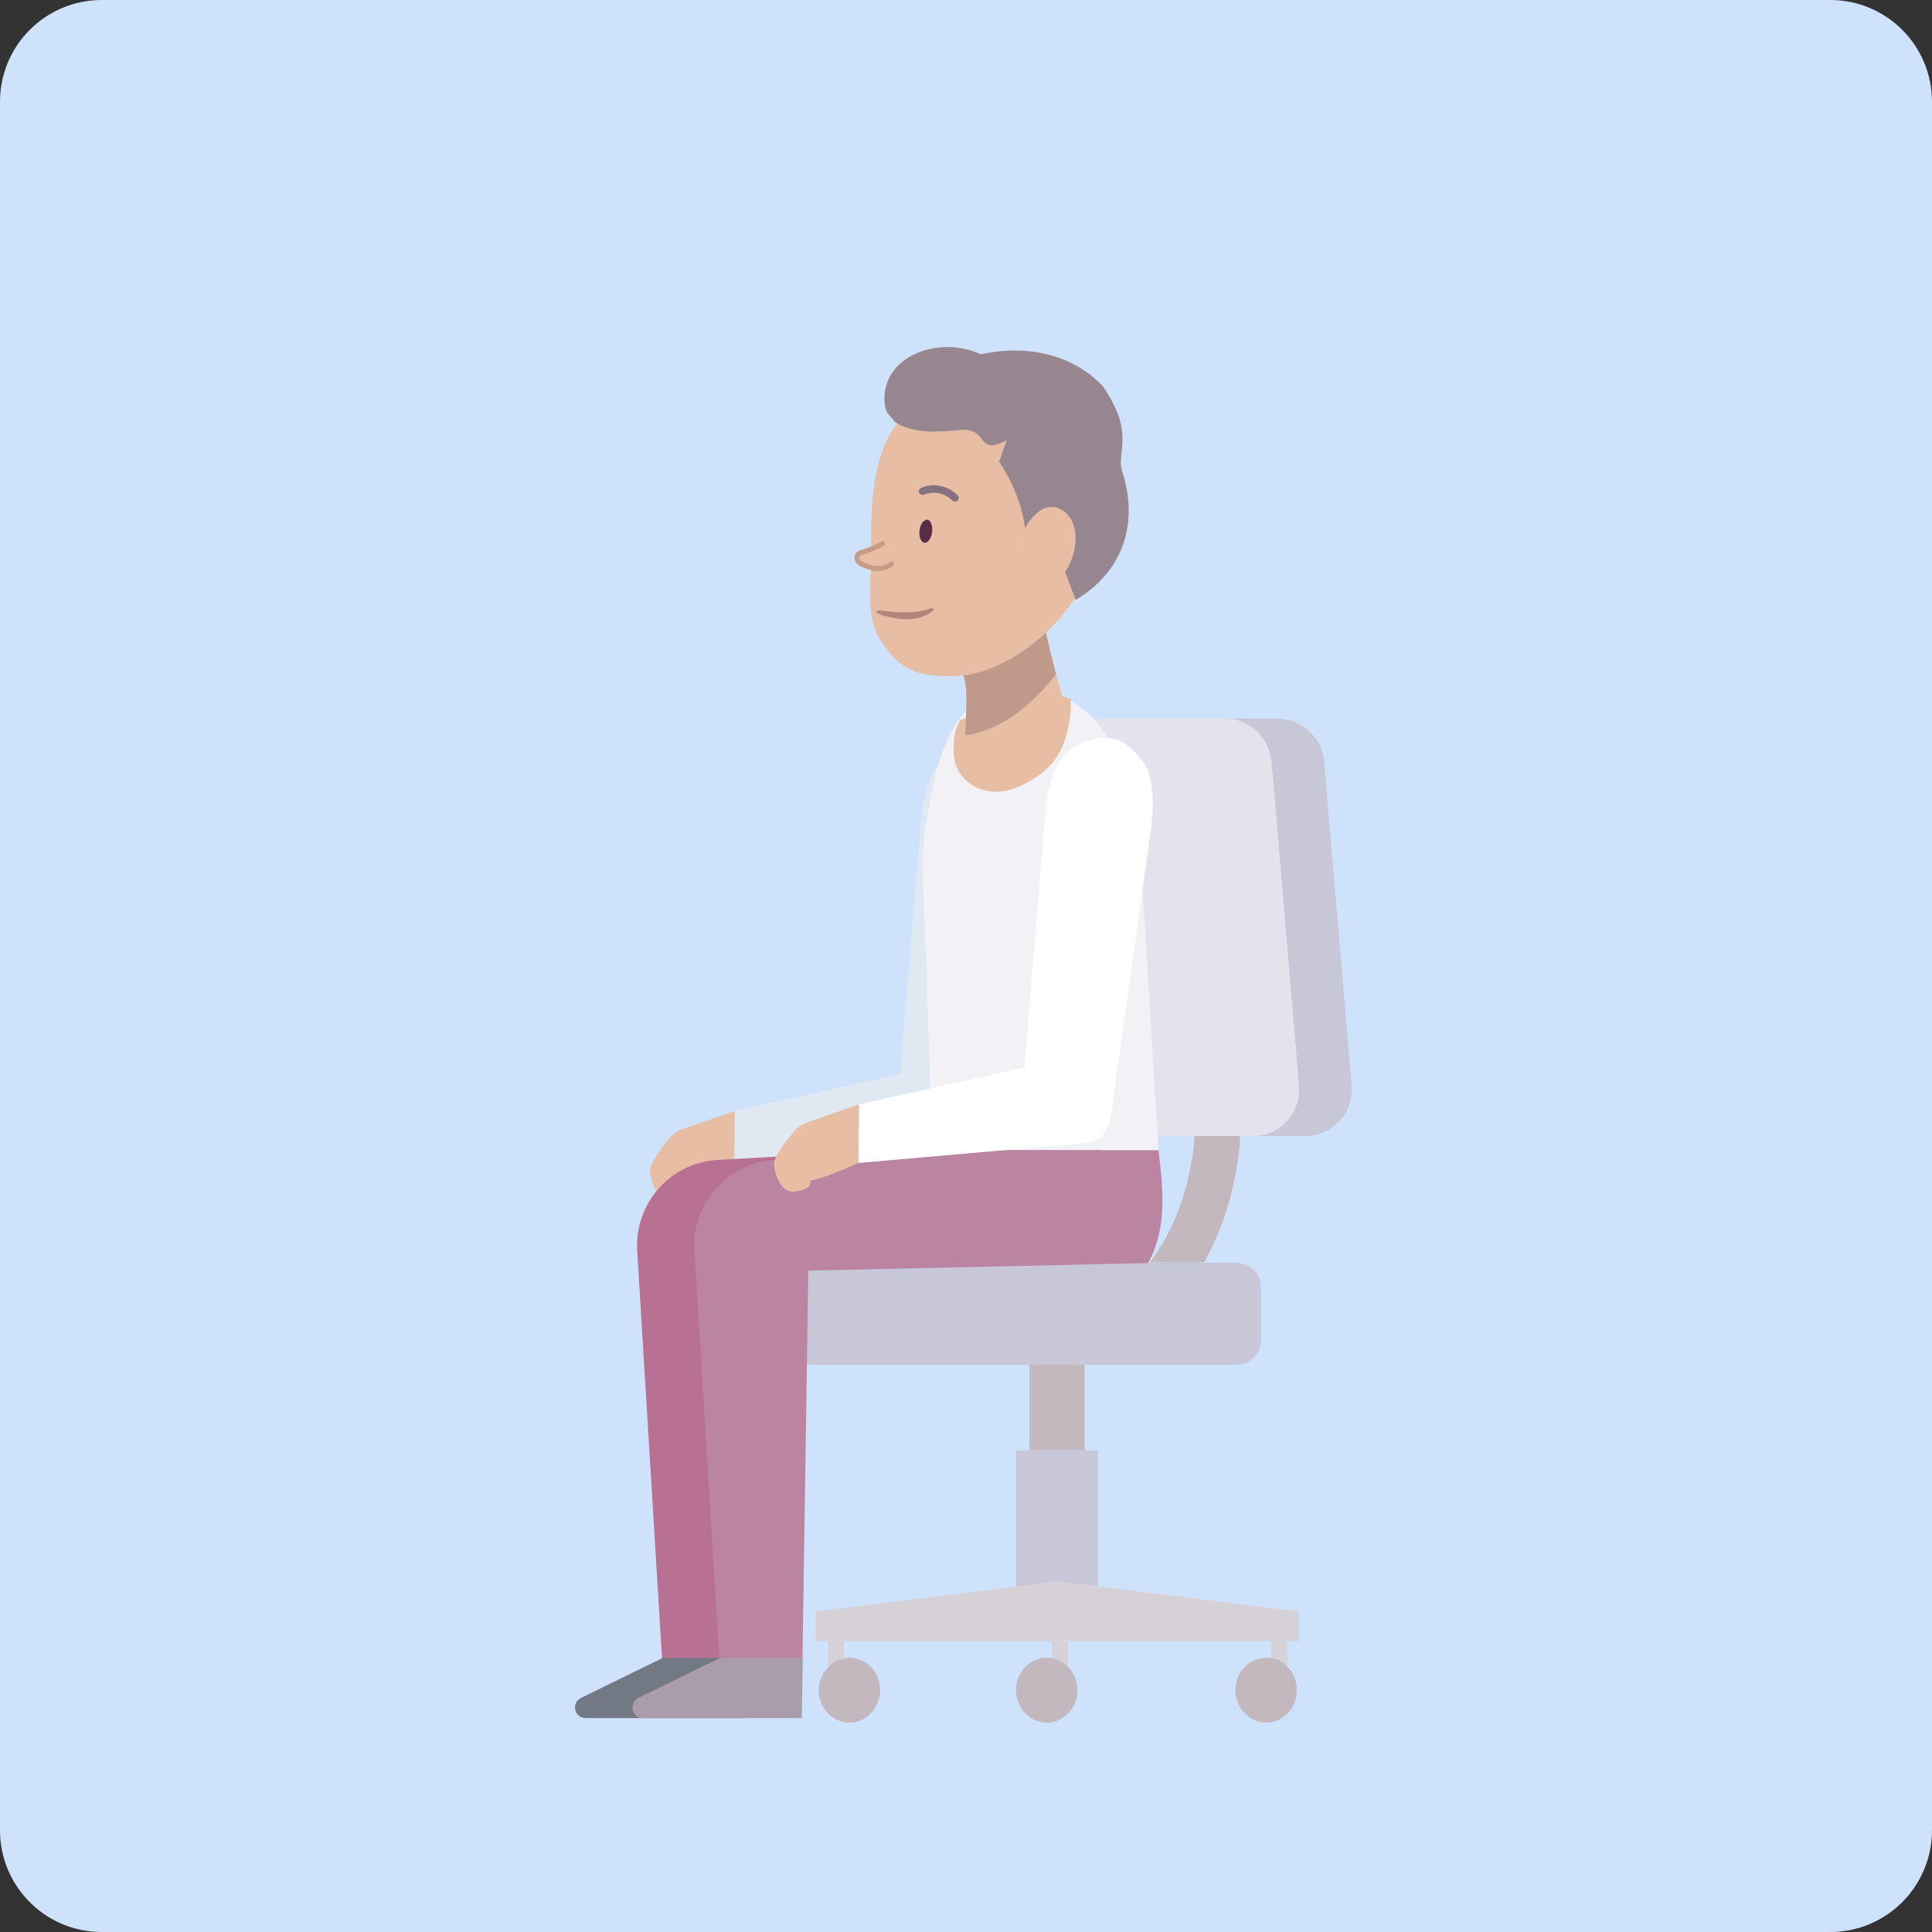 <?xml version="1.0" encoding="utf-8"?>
<!-- Generator: Adobe Illustrator 24.0.1, SVG Export Plug-In . SVG Version: 6.00 Build 0)  -->
<svg version="1.1" id="_x30_1" xmlns="http://www.w3.org/2000/svg" xmlns:xlink="http://www.w3.org/1999/xlink" x="0px" y="0px"
	 viewBox="0 0 56 56" style="enable-background:new 0 0 56 56;" xml:space="preserve">
<rect x="0" y="0" width="56" height="56" fill="#333333" stroke="none"/>
<style type="text/css">
	.st0{fill:#CFE2FC;}
	.st1{fill:#C2B8BD;}
	.st2{fill:#C8C7D8;}
	.st3{fill:#E4E3ED;}
	.st4{fill:#D6D0D7;}
	.st5{fill:#E0E9F2;}
	.st6{fill:#E7BEA3;}
	.st7{fill:#F2F1F6;}
	.st8{fill:#B87193;}
	.st9{fill:#737984;}
	.st10{fill:#BB84A0;}
	.st11{fill:#A99DAB;}
	.st12{fill:#BF9A8A;}
	.st13{fill:#978690;}
	.st14{fill:none;stroke:#857280;stroke-width:0.216;stroke-linecap:round;stroke-miterlimit:10;}
	.st15{fill:#562C49;}
	.st16{fill:#B1877D;}
	.st17{fill:none;stroke:#C69C87;stroke-width:0.143;stroke-linecap:round;stroke-miterlimit:10;}
	.st18{fill:#FFFFFF;}
</style>
<path class="st0" d="M53.05,56H2.95C1.32,56,0,54.68,0,53.05V2.95C0,1.32,1.32,0,2.95,0h50.1C54.68,0,56,1.32,56,2.95v50.1
	C56,54.68,54.68,56,53.05,56z"/>
<g>
	<g>
		<path class="st1" d="M33.33,36.59h1.57c0.6-1.06,0.96-2.32,1.05-3.66h-1.32C34.52,34.33,34.06,35.64,33.33,36.59z"/>
		<path class="st2" d="M39.18,31.46l-0.8-9.39c-0.06-0.7-0.65-1.24-1.35-1.24h-1.5c0.16,0,0.32,0.04,0.46,0.09
			c0.47,0.18,0.81,0.62,0.86,1.15l0.1,1.12l0.24,2.84l0.46,5.43c0.07,0.78-0.54,1.45-1.33,1.47h1.51
			C38.63,32.93,39.25,32.25,39.18,31.46z"/>
		<path class="st3" d="M37.65,31.46l-0.46-5.43l-0.24-2.84l-0.1-1.12c-0.05-0.53-0.39-0.96-0.86-1.15c-0.14-0.05-0.3-0.09-0.46-0.09
			c-0.01,0-0.02,0-0.03,0h-6.05c-0.71,0-1.3,0.55-1.35,1.25l-0.37,5.24l-0.07,0.93l-0.23,3.23c-0.06,0.78,0.56,1.45,1.35,1.45h5.85
			h1.32h0.36c0.01,0,0.01,0,0.02,0C37.11,32.92,37.72,32.25,37.65,31.46z"/>
		<path class="st4" d="M36.85,48.07c0.18,0.03,0.34,0.12,0.46,0.25v-0.74h-0.46V48.07z"/>
		<path class="st1" d="M36.7,48.05c-0.49,0-0.89,0.42-0.89,0.94s0.4,0.94,0.89,0.94s0.89-0.42,0.89-0.94c0-0.26-0.1-0.5-0.27-0.68
			c-0.13-0.13-0.29-0.22-0.46-0.25C36.81,48.06,36.75,48.05,36.7,48.05z"/>
		<path class="st4" d="M30.49,48.07c0.18,0.03,0.34,0.12,0.46,0.25v-0.74h-0.46V48.07z"/>
		<path class="st1" d="M30.34,48.05c-0.49,0-0.89,0.42-0.89,0.94s0.4,0.94,0.89,0.94s0.89-0.42,0.89-0.94c0-0.26-0.1-0.5-0.27-0.67
			c-0.13-0.13-0.29-0.22-0.46-0.25C30.44,48.06,30.39,48.05,30.34,48.05z"/>
		<path class="st4" d="M24,48.32c0.13-0.13,0.29-0.22,0.46-0.25v-0.49H24V48.32z"/>
		<path class="st1" d="M23.73,48.99c0,0.52,0.4,0.94,0.89,0.94s0.89-0.42,0.89-0.94s-0.4-0.94-0.89-0.94c-0.05,0-0.1,0.01-0.15,0.02
			c-0.18,0.03-0.34,0.12-0.46,0.25C23.84,48.49,23.73,48.73,23.73,48.99z"/>
		<rect x="29.84" y="39.55" class="st1" width="1.6" height="2.49"/>
		<polygon class="st2" points="29.45,42.04 29.45,45.99 30.65,45.84 31.82,45.98 31.82,42.04 31.43,42.04 29.84,42.04 		"/>
		<polygon class="st4" points="29.45,45.99 23.64,46.71 23.64,47.57 24,47.57 24.47,47.57 30.49,47.57 30.95,47.57 36.85,47.57 
			37.32,47.57 37.64,47.57 37.64,46.71 31.82,45.98 30.65,45.84 		"/>
		<path class="st2" d="M23.11,36.59c-0.39,0-0.71,0.32-0.71,0.71v1.55c0,0.39,0.32,0.71,0.71,0.71h6.73h1.6h4.39
			c0.4,0,0.72-0.32,0.72-0.72v-1.52c0-0.4-0.32-0.72-0.72-0.72H34.9h-1.57H23.11z"/>
	</g>
	<g id="Char">
		<path class="st5" d="M27.95,21.65c-0.71,0.2-1.09,0.8-1.23,1.89l-0.63,7.59L21.3,32.2l-0.03,1.7l6.74-0.59
			c0.71-0.18,0.59-1.13,0.79-2.19l0.93-6.67c0,0,0.28-1.56-0.2-2.18S28.66,21.45,27.95,21.65z"/>
		<path class="st6" d="M21.3,32.2l-1.5,0.52c-0.15,0.05-0.28,0.14-0.38,0.26c-0.22,0.26-0.58,0.72-0.58,0.93
			c0,0.3,0.2,0.87,0.57,0.82c0.37-0.05,0.51-0.15,0.48-0.33c0.3,0,1.39-0.5,1.39-0.5L21.3,32.2z"/>
		<path class="st7" d="M33.58,33.34h-6.55l-0.28-8.16c-0.01-0.38,0.01-0.75,0.07-1.13c0.21-1.26,0.5-4.1,2.69-4.1
			s3.37,1.78,3.57,5.16C33.25,27.88,33.58,33.34,33.58,33.34z"/>
		<path class="st8" d="M31.62,36.61c0.52-0.97,0.46-1.95,0.3-3.27h-6.15l-4.94,0.28c-1.39,0.06-2.45,1.26-2.36,2.65l0.72,11.81h2.41
			l0.17-11.25L31.62,36.61z"/>
		<path class="st9" d="M16.98,49.8h4.6l0.03-1.74h-2.41l-2.35,1.15C16.54,49.36,16.65,49.8,16.98,49.8z"/>
		<path class="st10" d="M33.28,36.61c0.52-0.97,0.46-1.95,0.3-3.27h-6.15l-4.94,0.28c-1.39,0.06-2.45,1.26-2.36,2.65l0.72,11.81
			h2.41l0.17-11.25L33.28,36.61z"/>
		<path class="st11" d="M18.64,49.8h4.6l0.03-1.74h-2.41l-2.35,1.15C18.21,49.36,18.31,49.8,18.64,49.8z"/>
		<path id="Group_3_22_" class="st6" d="M31.03,20.25c-0.33-0.1-0.7-0.17-1.1-0.2l-2.1,0.82c0,0-0.16,0.29-0.18,0.57
			c-0.01,0.28-0.04,0.56,0.1,0.84c0.19,0.41,0.63,0.67,1.13,0.67h0.01c0.36,0,0.73-0.16,1.12-0.41c0.75-0.47,0.98-1.2,1.03-2.07
			C31.04,20.36,31.03,20.25,31.03,20.25z"/>
		<path id="Group_2_75_" class="st6" d="M27.72,19.25c0.3,0.31,0.3,0.79,0.29,1.22c-0.01,0.33-0.02,0.66-0.03,1
			c-0.01,0.22-0.01,0.45,0.08,0.65c0.14,0.3,0.49,0.47,0.82,0.47c0.33,0,0.65-0.15,0.92-0.35c0.63-0.45,0.92-1.08,1.05-1.84
			c0,0-0.6-2.04-0.64-2.7L27.72,19.25z"/>
		<path id="Group_1_96_" class="st12" d="M27.98,21.32c0.17-0.03,0.35-0.07,0.52-0.13c0.96-0.31,1.75-1.18,2.11-1.65
			c-0.17-0.64-0.37-1.46-0.4-1.84l-2.49,1.54c0.3,0.31,0.3,0.79,0.29,1.22C28,20.76,27.99,21.04,27.98,21.32z"/>
		<path id="Group_1_95_" class="st6" d="M25.52,13.23c-0.3,0.97-0.27,2.09-0.27,2.89c0,0.85-0.17,1.75,0.28,2.45
			c0.58,0.89,1.07,1.04,2.12,1.03c1.88-0.05,4.39-2.24,4.39-5.09c-0.07-2.54-1.2-3.89-3.38-3.51
			C26.33,11.58,25.83,12.26,25.52,13.23z"/>
		<path id="Group_1_94_" class="st13" d="M25.94,12.23c0.2,0.14,0.56,0.27,1.04,0.28c0.15,0,0.57-0.01,0.71-0.03
			c1.04-0.18,0.54,0.78,1.49,0.28l-0.22,0.62c0.46,0.69,0.79,1.56,0.78,2.39c0,0.15,0.06,0.28,0.18,0.37l0.95,0.43l0.31,0.82
			c1.38-0.83,1.82-2.2,1.36-3.69c-0.22-0.6,0.4-1.08-0.57-2.5c-0.79-0.85-2.08-1.25-3.54-0.93c-1.23-0.57-2.89,0.06-2.79,1.4
			c0.01,0.11,0.03,0.21,0.08,0.29l0,0"/>
		<path id="Group_7_15_" class="st6" d="M30.99,16.38c0.26-0.53,0.31-1.35-0.27-1.63c-0.58-0.28-1.01,0.56-1.01,0.56l0.1,2.05
			C30.19,17.34,30.73,16.9,30.99,16.38z"/>
		<path id="Group_6_12_" class="st14" d="M26.74,14.24c0.36-0.15,0.71-0.03,0.94,0.19"/>
		<path id="Group_4_12_" class="st15" d="M26.65,15.49c0.01,0.14,0.08,0.25,0.17,0.24c0.11-0.01,0.22-0.21,0.2-0.43
			c-0.02-0.23-0.15-0.29-0.25-0.19C26.68,15.19,26.64,15.36,26.65,15.49z"/>
		<path id="Group_2_73_" class="st16" d="M25.44,17.78c-0.05-0.02-0.03-0.09,0.02-0.09c0.09,0.01,0.19,0.02,0.28,0.03
			c0.17,0.02,0.33,0.03,0.5,0.03c0.16,0,0.33-0.01,0.49-0.05c0.09-0.02,0.18-0.04,0.27-0.07c0.05-0.02,0.08,0.05,0.04,0.08
			c-0.08,0.06-0.17,0.11-0.26,0.15c-0.17,0.07-0.35,0.09-0.53,0.09s-0.35-0.03-0.52-0.08C25.62,17.86,25.53,17.83,25.44,17.78z"/>
		<path id="Group_1_93_" class="st6" d="M25.58,15.76c-0.22,0.12-0.43,0.21-0.65,0.26c-0.05,0.03-0.1,0.09-0.09,0.16
			c0.01,0.12,0.12,0.17,0.22,0.21c0.08,0.03,0.17,0.06,0.26,0.08c0.05,0.01,0.1,0.01,0.15,0.01c0.14,0,0.27-0.05,0.37-0.14"/>
		<path id="Group_1_92_" class="st17" d="M25.58,15.76c-0.22,0.12-0.43,0.21-0.65,0.26c-0.05,0.03-0.1,0.09-0.09,0.16
			c0.01,0.12,0.12,0.17,0.22,0.21c0.08,0.03,0.17,0.06,0.26,0.08c0.05,0.01,0.1,0.01,0.15,0.01c0.14,0,0.27-0.05,0.37-0.14"/>
		<path class="st18" d="M31.55,21.46c-0.71,0.2-1.09,0.8-1.23,1.89l-0.63,7.59l-4.79,1.07l-0.03,1.7l6.74-0.59
			c0.71-0.18,0.59-1.13,0.79-2.19l0.93-6.67c0,0,0.28-1.56-0.2-2.18C32.65,21.46,32.26,21.26,31.55,21.46z"/>
		<path class="st6" d="M24.9,32.01l-1.5,0.52c-0.15,0.05-0.28,0.14-0.38,0.26c-0.22,0.26-0.58,0.72-0.58,0.93
			c0,0.3,0.2,0.87,0.57,0.82c0.37-0.05,0.51-0.15,0.48-0.33c0.3,0,1.39-0.5,1.39-0.5L24.9,32.01z"/>
	</g>
</g>
</svg>
